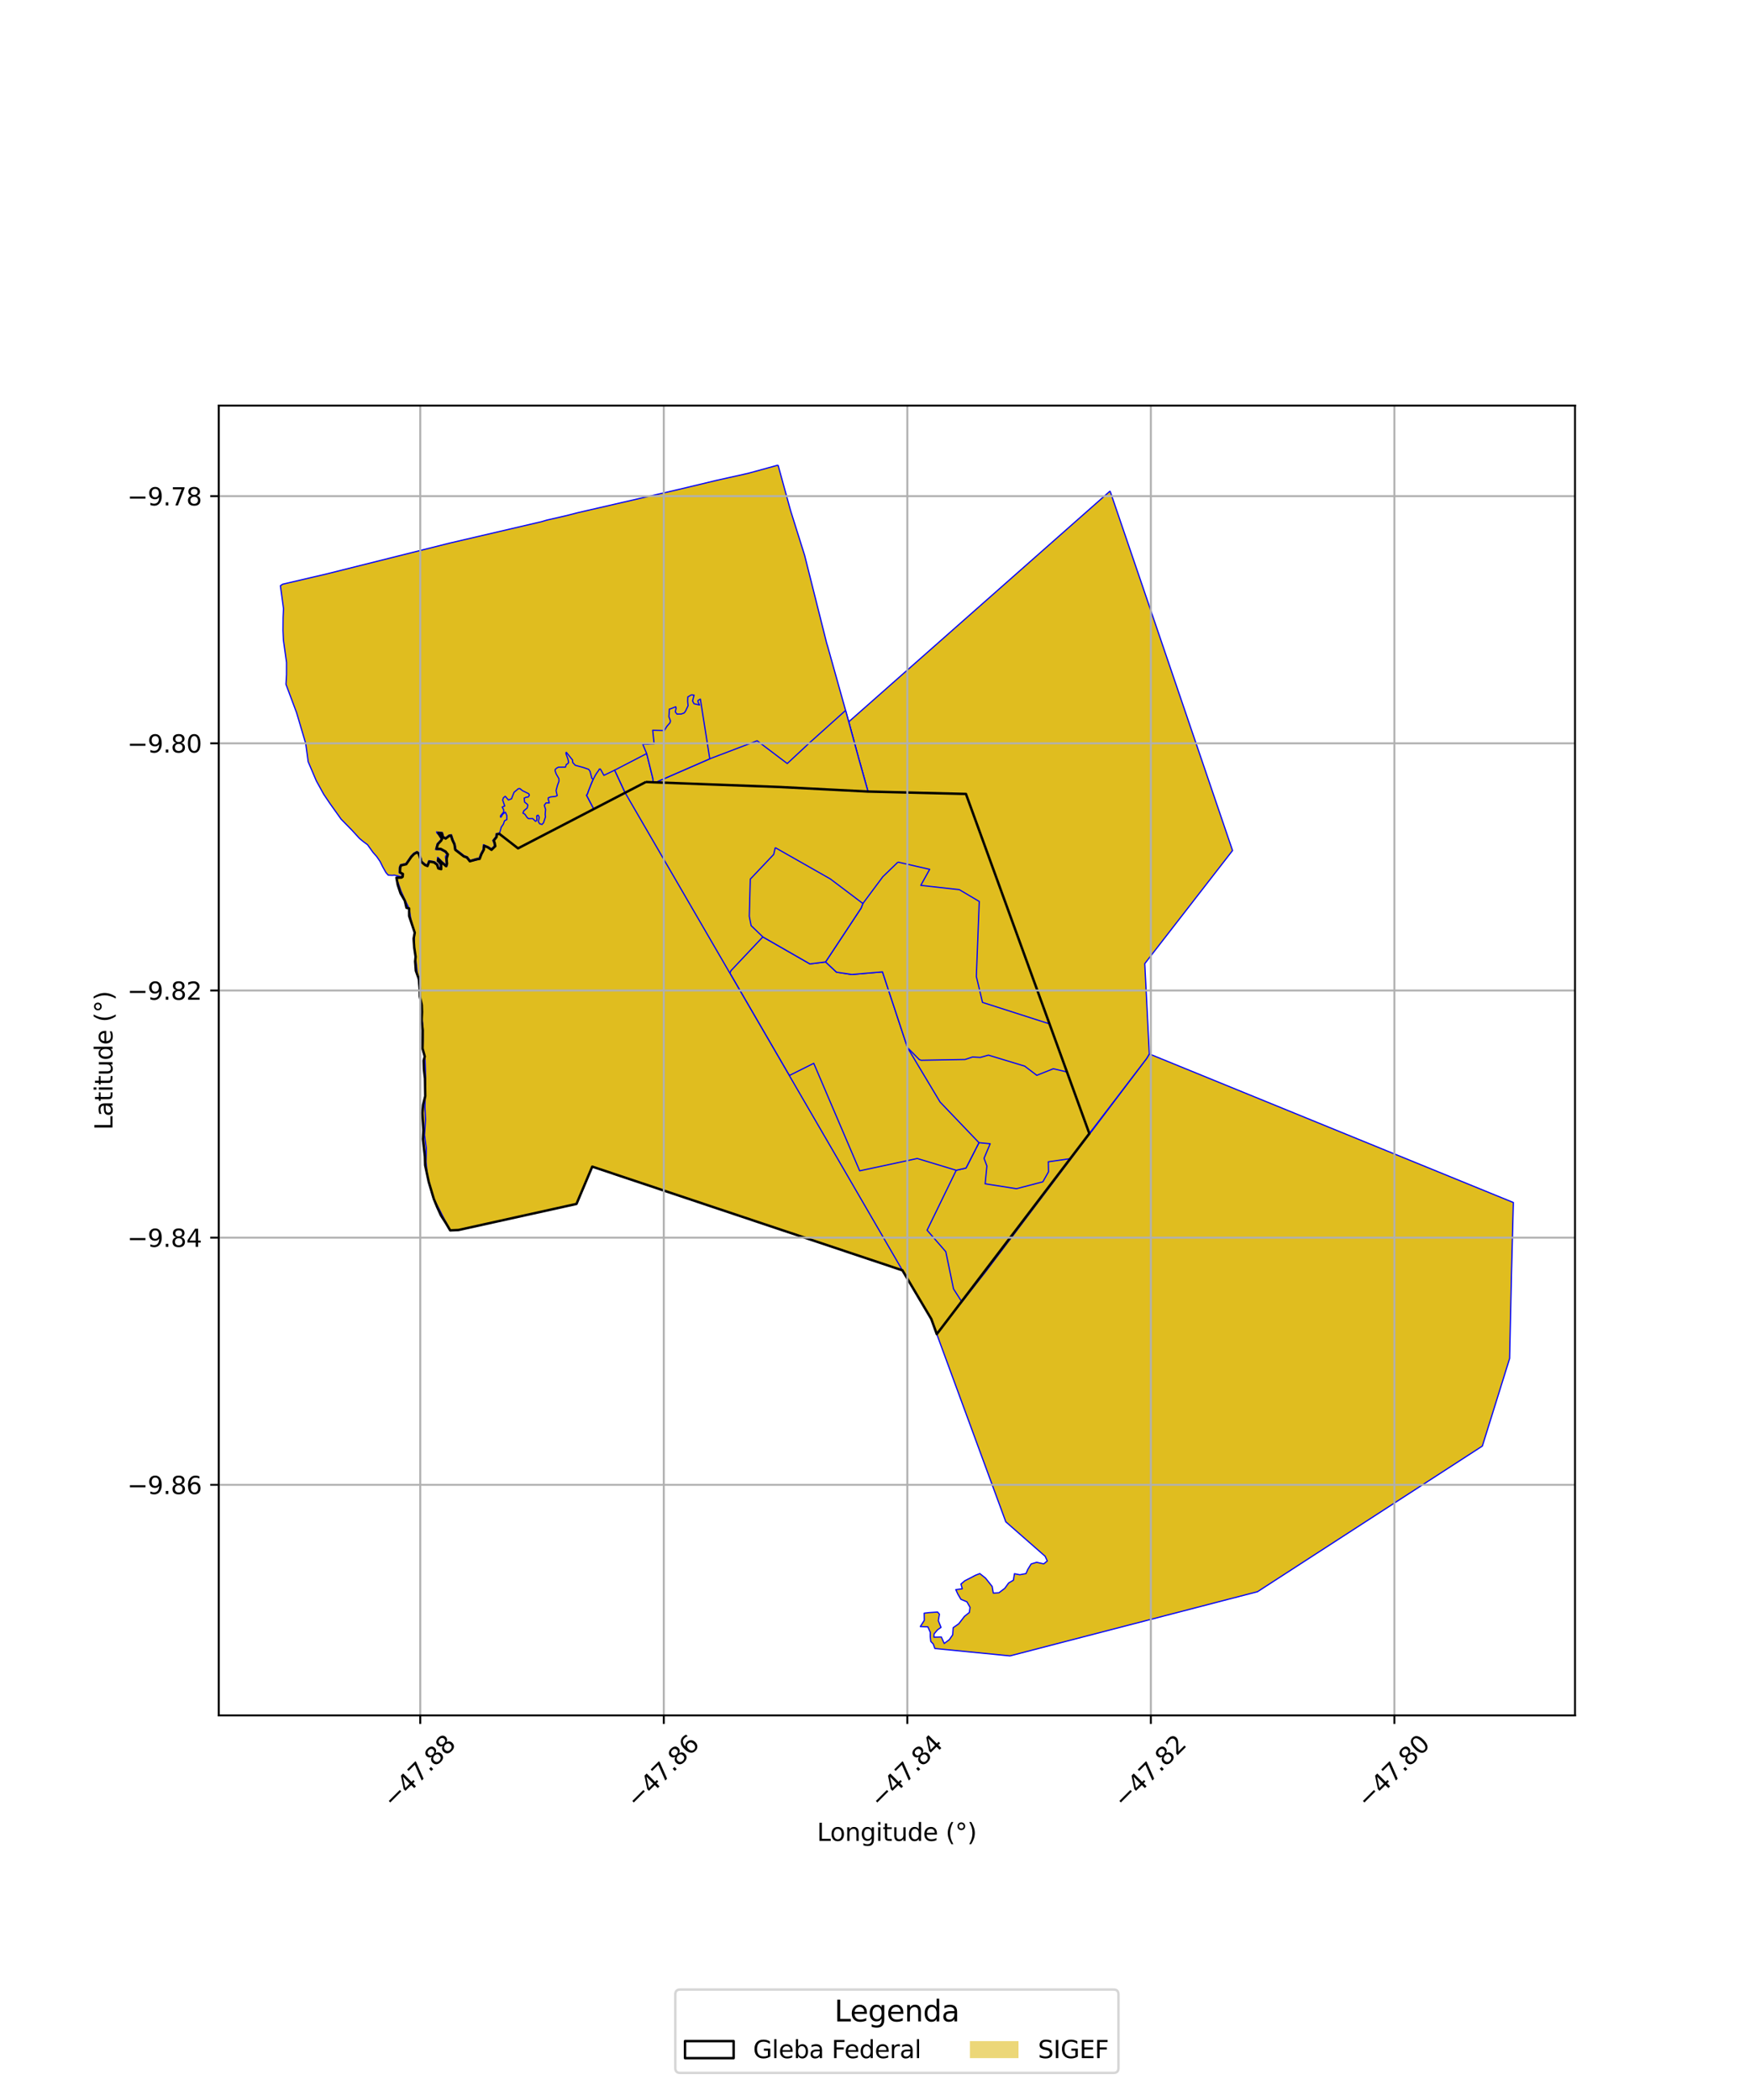 <?xml version="1.0" encoding="utf-8" standalone="no"?>
<!DOCTYPE svg PUBLIC "-//W3C//DTD SVG 1.1//EN"
  "http://www.w3.org/Graphics/SVG/1.1/DTD/svg11.dtd">
<svg xmlns:xlink="http://www.w3.org/1999/xlink" width="720pt" height="864pt" viewBox="0 0 720 864" xmlns="http://www.w3.org/2000/svg" version="1.1">
 <defs>
  <style type="text/css">*{stroke-linejoin: round; stroke-linecap: butt}</style>
 </defs>
 <g id="figure_1">
  <g id="patch_1">
   <path d="M 0 864 
L 720 864 
L 720 0 
L 0 0 
z
" style="fill: #ffffff"/>
  </g>
  <g id="axes_1">
   <g id="patch_2">
    <path d="M 90 705.776 
L 648 705.776 
L 648 166.864 
L 90 166.864 
z
" style="fill: #ffffff"/>
   </g>
   <g id="PatchCollection_1">
    <path d="M 472.87 433.622 
L 622.636 494.742 
L 621.873 523.872 
L 621.107 558.909 
L 609.879 594.957 
L 517.373 654.881 
L 415.534 681.28 
L 384.628 678.242 
L 383.957 676.37 
L 382.945 675.327 
L 382.74 673.408 
L 382.735 671.575 
L 381.757 669.338 
L 378.64 669.219 
L 380.284 666.655 
L 380.234 663.708 
L 382.251 663.472 
L 385.759 663.235 
L 386.511 664.116 
L 386.065 666.792 
L 387.161 669.545 
L 385.703 670.583 
L 384.335 672.198 
L 384.249 673.591 
L 387.276 673.499 
L 388.479 676.175 
L 390.59 674.601 
L 391.959 672.603 
L 392.161 669.683 
L 394.471 668.049 
L 396.803 665.021 
L 398.83 663.405 
L 399.09 661.307 
L 397.817 659.026 
L 395.347 658.01 
L 394.099 655.898 
L 393.239 654.013 
L 395.905 653.677 
L 395.366 651.733 
L 396.931 650.384 
L 399.269 649.193 
L 401.297 648.123 
L 403.133 647.418 
L 405.468 649.269 
L 408.206 652.714 
L 408.67 655.434 
L 410.999 655.299 
L 413.409 653.472 
L 414.966 651.297 
L 416.94 650.139 
L 417.374 647.475 
L 419.573 647.896 
L 422.114 647.424 
L 422.908 645.615 
L 424.242 643.454 
L 426.501 642.767 
L 429.425 643.41 
L 430.877 642.229 
L 429.985 640.262 
L 429.318 639.7 
L 413.811 626.118 
L 385.418 548.901 
L 405.863 522.775 
L 471.757 435.491 
L 472.87 433.622 
" clip-path="url(#pecf44bd4d3)" style="fill: #e0bd1f; stroke: #0000ff; stroke-width: 0.5"/>
    <path d="M 381.43 506.145 
L 389.132 514.988 
L 392.299 530.271 
L 395.623 535.482 
L 385.418 548.901 
L 383.163 542.683 
L 372.97 525.5 
L 381.43 506.145 
" clip-path="url(#pecf44bd4d3)" style="fill: #e0bd1f; stroke: #0000ff; stroke-width: 0.5"/>
    <path d="M 265.718 321.731 
L 268.685 321.806 
L 269.743 321.893 
L 321.21 323.813 
L 357.043 325.663 
L 397.421 326.653 
L 431.791 421.253 
L 438.988 441.041 
L 448.184 466.367 
L 440.315 476.713 
L 395.623 535.482 
L 385.418 548.901 
L 383.163 542.683 
L 372.97 525.5 
L 371.283 522.656 
L 314.512 503.677 
L 260.219 485.524 
L 258.279 484.875 
L 243.668 479.989 
L 237.186 495.328 
L 188.615 506.066 
L 185.219 506.214 
L 183.407 503.155 
L 181.432 500.077 
L 179.9 496.719 
L 178.496 493.314 
L 177.425 489.803 
L 176.398 486.291 
L 175.642 482.816 
L 174.912 479.364 
L 174.802 475.796 
L 174.353 472.224 
L 174.01 468.637 
L 174.219 465.016 
L 173.966 461.535 
L 173.771 457.965 
L 174.074 454.52 
L 174.953 450.963 
L 174.876 447.232 
L 174.836 443.698 
L 174.403 440.007 
L 174.293 436.336 
L 174.76 434.686 
L 173.839 431.366 
L 173.905 427.474 
L 173.912 423.829 
L 173.464 420.085 
L 173.639 416.416 
L 173.536 413.455 
L 172.725 409.934 
L 172.655 406.539 
L 172.315 402.77 
L 171.097 399.403 
L 170.807 395.579 
L 170.993 393.628 
L 170.419 389.815 
L 170.177 386.181 
L 170.637 383.738 
L 169.4 380.207 
L 168.327 376.853 
L 168.325 373.768 
L 167.241 373.486 
L 166.559 370.594 
L 164.793 367.539 
L 163.667 364.144 
L 163.098 361.133 
L 165.221 361.043 
L 165.676 360.691 
L 165.765 359.581 
L 164.58 358.928 
L 164.627 356.924 
L 164.992 356.05 
L 167.142 355.559 
L 168.231 354.021 
L 169.222 352.534 
L 170.397 351.318 
L 171.566 350.691 
L 172.245 351.22 
L 173 353.252 
L 173.261 354.52 
L 174.849 355.874 
L 175.881 356.304 
L 176.604 354.47 
L 178.561 354.806 
L 179.798 355.738 
L 180.335 357.288 
L 181.515 357.593 
L 181.485 355.608 
L 180.811 354.687 
L 180.203 354.14 
L 180.311 353.379 
L 181.899 354.963 
L 183.543 356.365 
L 183.918 355.355 
L 183.712 353.391 
L 184.251 351.513 
L 183.304 350.332 
L 181.319 349.262 
L 179.609 349.219 
L 180.133 347.303 
L 181.514 345.837 
L 181.88 345.107 
L 180.724 343.266 
L 180.286 342.676 
L 181.786 342.833 
L 182.229 344.431 
L 183.347 345.02 
L 184.897 343.853 
L 185.539 343.772 
L 186.118 345.576 
L 186.943 347.352 
L 187.329 349.65 
L 188.968 350.885 
L 190.847 352.367 
L 192.125 352.797 
L 193.313 354.355 
L 194.82 353.937 
L 196.109 353.541 
L 197.349 353.353 
L 198.038 351.458 
L 199.067 349.563 
L 199.179 347.978 
L 200.828 348.684 
L 202.224 349.639 
L 203.779 348.125 
L 203.479 346.673 
L 203.125 345.827 
L 204.312 344.362 
L 204.396 343.259 
L 205.457 343.065 
L 212.711 348.701 
L 213.141 349.038 
L 244.316 332.872 
L 250.286 329.765 
L 257.228 326.217 
L 265.718 321.731 
" clip-path="url(#pecf44bd4d3)" style="fill: #e0bd1f; stroke: #0000ff; stroke-width: 0.5"/>
    <path d="M 402.768 470.131 
L 407.383 470.574 
L 404.862 476.562 
L 406.044 479.728 
L 405.313 487.051 
L 418.19 489.068 
L 429.063 486.234 
L 431.386 482.109 
L 431.295 477.993 
L 440.315 476.713 
L 395.623 535.482 
L 392.299 530.271 
L 389.132 514.988 
L 381.43 506.145 
L 393.418 481.488 
L 397.443 480.566 
L 402.768 470.131 
" clip-path="url(#pecf44bd4d3)" style="fill: #e0bd1f; stroke: #0000ff; stroke-width: 0.5"/>
    <path d="M 313.855 385.472 
L 333.21 396.571 
L 339.667 395.762 
L 344.158 399.969 
L 350.478 400.936 
L 363.076 399.844 
L 373.367 431.023 
L 386.777 453.414 
L 402.768 470.131 
L 397.443 480.566 
L 393.418 481.488 
L 377.37 476.64 
L 353.698 481.717 
L 334.802 437.477 
L 324.745 442.502 
L 300.312 400.39 
L 300.728 399.374 
L 313.546 385.793 
L 313.855 385.472 
" clip-path="url(#pecf44bd4d3)" style="fill: #e0bd1f; stroke: #0000ff; stroke-width: 0.5"/>
    <path d="M 456.717 202.025 
L 467.71 234.251 
L 507.106 349.933 
L 470.994 396.463 
L 472.87 433.622 
L 471.757 435.491 
L 448.184 466.367 
L 438.988 441.041 
L 431.791 421.253 
L 397.421 326.653 
L 357.043 325.663 
L 356.964 325.14 
L 354.01 314.541 
L 353.151 311.579 
L 352.93 310.751 
L 349.193 296.972 
L 456.717 202.025 
" clip-path="url(#pecf44bd4d3)" style="fill: #e0bd1f; stroke: #0000ff; stroke-width: 0.5"/>
    <path d="M 369.45 354.695 
L 382.496 357.674 
L 378.835 364.269 
L 394.699 366.033 
L 402.887 370.881 
L 401.699 401.772 
L 404.235 412.421 
L 431.791 421.253 
L 438.988 441.041 
L 433.362 439.716 
L 426.572 442.423 
L 421.597 438.641 
L 406.675 434.114 
L 403.324 435.06 
L 400.141 434.881 
L 397.067 435.904 
L 379 436.227 
L 378.243 435.954 
L 373.367 431.023 
L 363.076 399.844 
L 350.478 400.936 
L 344.158 399.969 
L 339.667 395.762 
L 354.291 373.604 
L 355.015 371.734 
L 363.226 360.705 
L 369.45 354.695 
" clip-path="url(#pecf44bd4d3)" style="fill: #e0bd1f; stroke: #0000ff; stroke-width: 0.5"/>
    <path d="M 318.951 348.735 
L 341.62 361.618 
L 355.015 371.734 
L 354.291 373.604 
L 339.667 395.762 
L 333.21 396.571 
L 313.855 385.472 
L 309.04 380.83 
L 308.283 376.995 
L 308.693 361.687 
L 318.321 351.538 
L 318.951 348.735 
" clip-path="url(#pecf44bd4d3)" style="fill: #e0bd1f; stroke: #0000ff; stroke-width: 0.5"/>
    <path d="M 320.119 191.36 
L 325.215 209.91 
L 331.052 228.5 
L 340.134 264.683 
L 340.507 265.881 
L 347.904 292.283 
L 349.193 296.972 
L 352.93 310.751 
L 353.151 311.579 
L 354.01 314.541 
L 356.964 325.14 
L 357.043 325.663 
L 321.21 323.813 
L 269.743 321.893 
L 268.685 321.806 
L 265.718 321.731 
L 257.228 326.217 
L 250.286 329.765 
L 244.316 332.872 
L 213.141 349.038 
L 212.711 348.701 
L 205.457 343.065 
L 205.204 342.785 
L 204.096 342.987 
L 204.002 344.237 
L 202.756 345.774 
L 203.174 346.769 
L 203.431 348.018 
L 202.188 349.227 
L 200.982 348.401 
L 198.891 347.507 
L 198.754 349.471 
L 197.746 351.324 
L 197.114 353.064 
L 196.644 353.135 
L 196.039 353.227 
L 193.436 353.988 
L 192.319 352.523 
L 191.001 352.08 
L 189.163 350.631 
L 187.622 349.47 
L 187.25 347.255 
L 186.415 345.459 
L 185.763 343.421 
L 184.773 343.545 
L 183.316 344.641 
L 182.499 344.21 
L 182.036 342.536 
L 179.594 342.279 
L 179.77 342.73 
L 180.462 343.449 
L 181.513 345.125 
L 181.25 345.651 
L 179.847 347.141 
L 179.193 349.53 
L 181.236 349.581 
L 183.096 350.586 
L 183.898 351.584 
L 183.341 352.262 
L 183.272 352.732 
L 183.387 353.362 
L 183.592 355.313 
L 183.403 355.824 
L 182.115 354.727 
L 180.085 352.701 
L 179.862 354.266 
L 180.573 354.905 
L 181.168 355.715 
L 181.19 357.177 
L 180.58 357.019 
L 180.068 355.54 
L 178.69 354.502 
L 176.403 354.109 
L 175.704 355.882 
L 175.018 355.597 
L 173.551 354.347 
L 173.309 353.163 
L 172.512 351.022 
L 171.599 350.309 
L 170.203 351.057 
L 168.973 352.331 
L 167.969 353.838 
L 166.953 355.273 
L 164.761 355.773 
L 164.309 356.856 
L 164.256 359.116 
L 165.431 359.763 
L 165.368 360.523 
L 165.107 360.726 
L 162.314 360.072 
L 161.346 360.15 
L 159.738 360.068 
L 158.811 359.029 
L 157.446 356.611 
L 156.364 354.413 
L 154.996 352.427 
L 153.461 350.686 
L 153.421 350.628 
L 151.328 347.706 
L 151.192 347.516 
L 149.517 346.299 
L 147.881 344.942 
L 144.892 341.668 
L 140.333 337.018 
L 139.93 336.453 
L 135.867 330.763 
L 133.216 326.838 
L 131.614 323.937 
L 130.137 321.262 
L 126.778 313.373 
L 125.775 305.913 
L 122.028 293.238 
L 118.173 282.948 
L 117.645 281.535 
L 117.878 277.598 
L 117.881 272.547 
L 116.595 263.31 
L 116.424 259.365 
L 116.469 254.025 
L 116.638 250.415 
L 115.364 240.986 
L 116.26 240.364 
L 129.56 237.255 
L 129.863 237.189 
L 133.558 236.334 
L 185.184 223.403 
L 222.721 214.647 
L 225.02 213.975 
L 233.227 212.095 
L 237.581 210.965 
L 279.455 201.315 
L 294.993 197.589 
L 307.779 194.74 
L 320.119 191.36 
" clip-path="url(#pecf44bd4d3)" style="fill: #e0bd1f; stroke: #0000ff; stroke-width: 0.5"/>
    <path d="M 232.906 309.4 
L 235.54 312.664 
L 235.646 313.722 
L 236.675 314.856 
L 239.913 315.738 
L 242.174 316.515 
L 242.746 317.327 
L 243.517 320.273 
L 244.073 320.526 
L 244.139 320.557 
L 243.8 321.285 
L 243.186 322.732 
L 242.186 325.3 
L 241.813 326.376 
L 241.661 326.745 
L 241.309 327.207 
L 241.492 327.496 
L 244.316 332.872 
L 213.141 349.038 
L 212.711 348.701 
L 205.457 343.065 
L 206.221 340.347 
L 207.101 339.08 
L 207.582 337.693 
L 208.53 337.184 
L 208.534 335.566 
L 207.925 334.168 
L 206.828 334.98 
L 206.141 336.199 
L 205.968 336.216 
L 205.894 335.699 
L 207.239 334.03 
L 207.23 333.153 
L 206.615 332.045 
L 207.659 331.603 
L 206.814 329.159 
L 207.127 328.221 
L 207.87 327.618 
L 209.174 329.139 
L 210.448 328.646 
L 210.758 327.834 
L 211.498 325.968 
L 213.285 324.478 
L 213.873 324.433 
L 214.986 325.314 
L 217.556 326.57 
L 217.794 327.195 
L 217.315 327.923 
L 216.515 327.982 
L 215.666 328.378 
L 215.84 330.006 
L 216.934 330.876 
L 217.158 331.209 
L 216.929 332.417 
L 215.524 333.569 
L 215.158 334.535 
L 215.954 334.997 
L 216.877 336.349 
L 217.437 336.815 
L 219.176 336.79 
L 220.362 337.936 
L 220.878 337.475 
L 220.824 335.65 
L 221.408 335.381 
L 221.869 336.23 
L 221.478 338.007 
L 222.018 338.901 
L 222.979 339.212 
L 223.622 338.511 
L 224.434 336.058 
L 224.299 335.115 
L 224.484 333.017 
L 223.931 331.3 
L 224.674 330.335 
L 225.988 330.327 
L 225.557 328.868 
L 225.596 328.242 
L 226.472 327.899 
L 228.62 327.65 
L 229.256 327.327 
L 228.777 325.283 
L 229.353 323.138 
L 229.967 321.449 
L 229.945 320.353 
L 228.837 318.432 
L 228.399 317.196 
L 228.437 316.552 
L 229.058 316.014 
L 229.747 315.639 
L 232.661 315.599 
L 233.019 314.505 
L 233.518 314.267 
L 233.953 313.707 
L 233.664 312.304 
L 232.85 310.073 
L 232.906 309.4 
" clip-path="url(#pecf44bd4d3)" style="fill: #e0bd1f; stroke: #0000ff; stroke-width: 0.5"/>
    <path d="M 246.69 316.248 
L 247.106 316.56 
L 248.465 319.008 
L 252.896 316.861 
L 257.228 326.217 
L 250.286 329.765 
L 244.316 332.872 
L 241.492 327.496 
L 241.309 327.207 
L 241.661 326.745 
L 241.813 326.376 
L 242.186 325.3 
L 243.186 322.732 
L 243.8 321.285 
L 244.139 320.557 
L 244.308 320.199 
L 244.862 319.127 
L 245.42 318.202 
L 246.348 316.898 
L 246.69 316.248 
" clip-path="url(#pecf44bd4d3)" style="fill: #e0bd1f; stroke: #0000ff; stroke-width: 0.5"/>
    <path d="M 266.066 310.039 
L 268.623 320.361 
L 268.685 321.806 
L 265.718 321.731 
L 257.228 326.217 
L 252.896 316.861 
L 266.066 310.039 
" clip-path="url(#pecf44bd4d3)" style="fill: #e0bd1f; stroke: #0000ff; stroke-width: 0.5"/>
    <path d="M 347.904 292.283 
L 352.93 310.751 
L 353.151 311.579 
L 356.964 325.14 
L 357.043 325.663 
L 321.21 323.813 
L 269.743 321.893 
L 292.02 312.193 
L 311.505 304.774 
L 323.904 314.142 
L 333.207 305.479 
L 347.904 292.283 
" clip-path="url(#pecf44bd4d3)" style="fill: #e0bd1f; stroke: #0000ff; stroke-width: 0.5"/>
    <path d="M 284.521 285.846 
L 285.564 286.01 
L 284.937 288.392 
L 285.534 289.538 
L 287.795 290.063 
L 287.22 288.895 
L 287.147 288.235 
L 288.147 287.621 
L 292.02 312.193 
L 269.743 321.893 
L 268.685 321.806 
L 268.623 320.361 
L 266.066 310.039 
L 264.725 306.866 
L 264.464 306.199 
L 265.084 306.143 
L 266.516 306.157 
L 267.662 306.044 
L 268.655 306.006 
L 269.126 306.003 
L 268.536 300.451 
L 273.322 300.56 
L 274.394 298.828 
L 275.67 297.347 
L 275.84 296.575 
L 275.194 294.857 
L 275.405 291.723 
L 275.652 291.713 
L 278.027 290.786 
L 278.168 291.394 
L 277.83 292.893 
L 278.534 293.792 
L 280.304 293.776 
L 281.484 293.319 
L 281.999 292.66 
L 283.09 290.385 
L 282.931 288.563 
L 282.98 286.757 
L 284.521 285.846 
" clip-path="url(#pecf44bd4d3)" style="fill: #e0bd1f; stroke: #0000ff; stroke-width: 0.5"/>
    <path d="M 257.228 326.217 
L 371.283 522.656 
L 314.512 503.677 
L 260.219 485.524 
L 258.279 484.875 
L 243.668 479.989 
L 237.186 495.328 
L 188.615 506.066 
L 185.262 506.236 
L 184.812 505.262 
L 182.842 501.685 
L 180.618 497.334 
L 178.086 492.509 
L 176.551 487.083 
L 175.787 483.23 
L 175.293 478.051 
L 175.389 472.365 
L 174.663 466.996 
L 175.087 460.621 
L 174.838 455.546 
L 174.965 450.507 
L 175.153 446.064 
L 175.022 439.862 
L 174.837 434.653 
L 173.949 432.581 
L 174.07 428.14 
L 174.012 422.922 
L 173.641 418.317 
L 173.532 413.458 
L 172.843 410.1 
L 172.388 404.269 
L 171.597 399.648 
L 170.957 393.598 
L 170.309 389.07 
L 170.634 383.741 
L 169.006 377.927 
L 168.318 373.765 
L 166.735 370.483 
L 164.96 366.558 
L 163.098 361.133 
L 165.442 360.961 
L 165.901 359.661 
L 164.579 359.002 
L 165.015 356.094 
L 166.927 355.573 
L 169.092 352.803 
L 170.354 351.392 
L 171.519 350.694 
L 172.088 351.186 
L 172.833 353.587 
L 172.904 353.964 
L 173.289 354.47 
L 174.859 355.977 
L 176.011 356.236 
L 176.653 354.244 
L 178.626 354.824 
L 179.812 355.728 
L 180.295 357.318 
L 181.521 357.714 
L 181.543 355.66 
L 180.989 354.573 
L 180.239 354.166 
L 180.363 353.362 
L 182.161 355.051 
L 183.867 356.508 
L 184.093 355.489 
L 183.923 353.581 
L 184.289 351.535 
L 184.111 351.465 
L 183.336 350.234 
L 181.518 349.42 
L 179.736 349.132 
L 180.363 347.042 
L 181.95 345.292 
L 181.208 343.409 
L 180.518 342.916 
L 181.781 342.957 
L 182.086 344.37 
L 183.386 345.067 
L 185.267 343.624 
L 185.97 345.594 
L 186.829 347.302 
L 187.074 349.437 
L 188.771 350.708 
L 191.473 352.549 
L 193.177 354.296 
L 194.749 354.129 
L 196.203 353.82 
L 197.355 353.358 
L 197.99 352.016 
L 198.954 349.762 
L 199.135 348.249 
L 200.869 348.636 
L 201.953 349.643 
L 203.364 348.656 
L 203.629 347.747 
L 202.962 345.87 
L 204.305 344.535 
L 204.32 343.284 
L 205.457 343.065 
L 212.711 348.701 
L 213.141 349.038 
L 244.316 332.872 
L 250.286 329.765 
L 257.228 326.217 
" clip-path="url(#pecf44bd4d3)" style="fill: #e0bd1f; stroke: #0000ff; stroke-width: 0.5"/>
   </g>
   <g id="PatchCollection_2">
    <path d="M 265.718 321.731 
L 269.743 321.893 
L 321.21 323.813 
L 357.043 325.663 
L 397.421 326.653 
L 448.184 466.367 
L 385.418 548.901 
L 383.163 542.683 
L 371.283 522.656 
L 243.668 479.989 
L 237.186 495.328 
L 188.615 506.066 
L 185.219 506.214 
L 183.407 503.155 
L 181.432 500.077 
L 179.9 496.719 
L 178.496 493.314 
L 176.398 486.291 
L 174.912 479.364 
L 174.802 475.796 
L 174.01 468.637 
L 174.219 465.016 
L 173.771 457.965 
L 174.074 454.52 
L 174.953 450.963 
L 174.836 443.698 
L 174.403 440.007 
L 174.293 436.336 
L 174.76 434.686 
L 173.839 431.366 
L 173.912 423.829 
L 173.464 420.085 
L 173.639 416.416 
L 173.536 413.455 
L 172.725 409.934 
L 172.655 406.539 
L 172.315 402.77 
L 171.097 399.403 
L 170.807 395.579 
L 170.993 393.628 
L 170.419 389.815 
L 170.177 386.181 
L 170.637 383.738 
L 168.327 376.853 
L 168.325 373.768 
L 167.241 373.486 
L 166.559 370.594 
L 164.793 367.539 
L 163.667 364.144 
L 163.098 361.133 
L 165.221 361.043 
L 165.676 360.691 
L 165.765 359.581 
L 164.58 358.928 
L 164.627 356.924 
L 164.992 356.05 
L 167.142 355.559 
L 169.222 352.534 
L 170.397 351.318 
L 171.566 350.691 
L 172.245 351.22 
L 173 353.252 
L 173.261 354.52 
L 174.849 355.874 
L 175.881 356.304 
L 176.604 354.47 
L 178.561 354.806 
L 179.798 355.738 
L 180.335 357.288 
L 181.515 357.593 
L 181.485 355.608 
L 180.811 354.687 
L 180.203 354.14 
L 180.311 353.379 
L 181.899 354.963 
L 183.543 356.365 
L 183.918 355.355 
L 183.712 353.391 
L 184.251 351.513 
L 183.304 350.332 
L 181.319 349.262 
L 179.609 349.219 
L 180.133 347.303 
L 181.514 345.837 
L 181.88 345.107 
L 180.286 342.676 
L 181.786 342.833 
L 182.229 344.431 
L 183.347 345.02 
L 184.897 343.853 
L 185.539 343.772 
L 186.118 345.576 
L 186.943 347.352 
L 187.329 349.65 
L 190.847 352.367 
L 192.125 352.797 
L 193.313 354.355 
L 196.109 353.541 
L 197.349 353.353 
L 198.038 351.458 
L 199.067 349.563 
L 199.179 347.978 
L 200.828 348.684 
L 202.224 349.639 
L 203.779 348.125 
L 203.479 346.673 
L 203.125 345.827 
L 204.312 344.362 
L 204.396 343.259 
L 205.457 343.065 
L 213.141 349.038 
L 265.718 321.731 
L 265.718 321.731 
" clip-path="url(#pecf44bd4d3)" style="fill: none; stroke: #000000"/>
   </g>
   <g id="matplotlib.axis_1">
    <g id="xtick_1">
     <g id="line2d_1">
      <path d="M 172.898 705.776 
L 172.898 166.864 
" clip-path="url(#pecf44bd4d3)" style="fill: none; stroke: #b0b0b0; stroke-width: 0.8; stroke-linecap: square"/>
     </g>
     <g id="line2d_2">
      <defs>
       <path id="m721ddcd66b" d="M 0 0 
L 0 3.5 
" style="stroke: #000000; stroke-width: 0.8"/>
      </defs>
      <g>
       <use xlink:href="#m721ddcd66b" x="172.898" y="705.776" style="stroke: #000000; stroke-width: 0.8"/>
      </g>
     </g>
     <g id="text_1">
      <!-- −47.88 -->
      <g transform="translate(161.765 744.317) rotate(-45) scale(0.1 -0.1)">
       <defs>
        <path id="DejaVuSans-2212" d="M 678 2272 
L 4684 2272 
L 4684 1741 
L 678 1741 
L 678 2272 
z
" transform="scale(0.016)"/>
        <path id="DejaVuSans-34" d="M 2419 4116 
L 825 1625 
L 2419 1625 
L 2419 4116 
z
M 2253 4666 
L 3047 4666 
L 3047 1625 
L 3713 1625 
L 3713 1100 
L 3047 1100 
L 3047 0 
L 2419 0 
L 2419 1100 
L 313 1100 
L 313 1709 
L 2253 4666 
z
" transform="scale(0.016)"/>
        <path id="DejaVuSans-37" d="M 525 4666 
L 3525 4666 
L 3525 4397 
L 1831 0 
L 1172 0 
L 2766 4134 
L 525 4134 
L 525 4666 
z
" transform="scale(0.016)"/>
        <path id="DejaVuSans-2e" d="M 684 794 
L 1344 794 
L 1344 0 
L 684 0 
L 684 794 
z
" transform="scale(0.016)"/>
        <path id="DejaVuSans-38" d="M 2034 2216 
Q 1584 2216 1326 1975 
Q 1069 1734 1069 1313 
Q 1069 891 1326 650 
Q 1584 409 2034 409 
Q 2484 409 2743 651 
Q 3003 894 3003 1313 
Q 3003 1734 2745 1975 
Q 2488 2216 2034 2216 
z
M 1403 2484 
Q 997 2584 770 2862 
Q 544 3141 544 3541 
Q 544 4100 942 4425 
Q 1341 4750 2034 4750 
Q 2731 4750 3128 4425 
Q 3525 4100 3525 3541 
Q 3525 3141 3298 2862 
Q 3072 2584 2669 2484 
Q 3125 2378 3379 2068 
Q 3634 1759 3634 1313 
Q 3634 634 3220 271 
Q 2806 -91 2034 -91 
Q 1263 -91 848 271 
Q 434 634 434 1313 
Q 434 1759 690 2068 
Q 947 2378 1403 2484 
z
M 1172 3481 
Q 1172 3119 1398 2916 
Q 1625 2713 2034 2713 
Q 2441 2713 2670 2916 
Q 2900 3119 2900 3481 
Q 2900 3844 2670 4047 
Q 2441 4250 2034 4250 
Q 1625 4250 1398 4047 
Q 1172 3844 1172 3481 
z
" transform="scale(0.016)"/>
       </defs>
       <use xlink:href="#DejaVuSans-2212"/>
       <use xlink:href="#DejaVuSans-34" transform="translate(83.789 0)"/>
       <use xlink:href="#DejaVuSans-37" transform="translate(147.412 0)"/>
       <use xlink:href="#DejaVuSans-2e" transform="translate(211.035 0)"/>
       <use xlink:href="#DejaVuSans-38" transform="translate(242.822 0)"/>
       <use xlink:href="#DejaVuSans-38" transform="translate(306.445 0)"/>
      </g>
     </g>
    </g>
    <g id="xtick_2">
     <g id="line2d_3">
      <path d="M 273.097 705.776 
L 273.097 166.864 
" clip-path="url(#pecf44bd4d3)" style="fill: none; stroke: #b0b0b0; stroke-width: 0.8; stroke-linecap: square"/>
     </g>
     <g id="line2d_4">
      <g>
       <use xlink:href="#m721ddcd66b" x="273.097" y="705.776" style="stroke: #000000; stroke-width: 0.8"/>
      </g>
     </g>
     <g id="text_2">
      <!-- −47.86 -->
      <g transform="translate(261.964 744.317) rotate(-45) scale(0.1 -0.1)">
       <defs>
        <path id="DejaVuSans-36" d="M 2113 2584 
Q 1688 2584 1439 2293 
Q 1191 2003 1191 1497 
Q 1191 994 1439 701 
Q 1688 409 2113 409 
Q 2538 409 2786 701 
Q 3034 994 3034 1497 
Q 3034 2003 2786 2293 
Q 2538 2584 2113 2584 
z
M 3366 4563 
L 3366 3988 
Q 3128 4100 2886 4159 
Q 2644 4219 2406 4219 
Q 1781 4219 1451 3797 
Q 1122 3375 1075 2522 
Q 1259 2794 1537 2939 
Q 1816 3084 2150 3084 
Q 2853 3084 3261 2657 
Q 3669 2231 3669 1497 
Q 3669 778 3244 343 
Q 2819 -91 2113 -91 
Q 1303 -91 875 529 
Q 447 1150 447 2328 
Q 447 3434 972 4092 
Q 1497 4750 2381 4750 
Q 2619 4750 2861 4703 
Q 3103 4656 3366 4563 
z
" transform="scale(0.016)"/>
       </defs>
       <use xlink:href="#DejaVuSans-2212"/>
       <use xlink:href="#DejaVuSans-34" transform="translate(83.789 0)"/>
       <use xlink:href="#DejaVuSans-37" transform="translate(147.412 0)"/>
       <use xlink:href="#DejaVuSans-2e" transform="translate(211.035 0)"/>
       <use xlink:href="#DejaVuSans-38" transform="translate(242.822 0)"/>
       <use xlink:href="#DejaVuSans-36" transform="translate(306.445 0)"/>
      </g>
     </g>
    </g>
    <g id="xtick_3">
     <g id="line2d_5">
      <path d="M 373.295 705.776 
L 373.295 166.864 
" clip-path="url(#pecf44bd4d3)" style="fill: none; stroke: #b0b0b0; stroke-width: 0.8; stroke-linecap: square"/>
     </g>
     <g id="line2d_6">
      <g>
       <use xlink:href="#m721ddcd66b" x="373.295" y="705.776" style="stroke: #000000; stroke-width: 0.8"/>
      </g>
     </g>
     <g id="text_3">
      <!-- −47.84 -->
      <g transform="translate(362.162 744.317) rotate(-45) scale(0.1 -0.1)">
       <use xlink:href="#DejaVuSans-2212"/>
       <use xlink:href="#DejaVuSans-34" transform="translate(83.789 0)"/>
       <use xlink:href="#DejaVuSans-37" transform="translate(147.412 0)"/>
       <use xlink:href="#DejaVuSans-2e" transform="translate(211.035 0)"/>
       <use xlink:href="#DejaVuSans-38" transform="translate(242.822 0)"/>
       <use xlink:href="#DejaVuSans-34" transform="translate(306.445 0)"/>
      </g>
     </g>
    </g>
    <g id="xtick_4">
     <g id="line2d_7">
      <path d="M 473.493 705.776 
L 473.493 166.864 
" clip-path="url(#pecf44bd4d3)" style="fill: none; stroke: #b0b0b0; stroke-width: 0.8; stroke-linecap: square"/>
     </g>
     <g id="line2d_8">
      <g>
       <use xlink:href="#m721ddcd66b" x="473.493" y="705.776" style="stroke: #000000; stroke-width: 0.8"/>
      </g>
     </g>
     <g id="text_4">
      <!-- −47.82 -->
      <g transform="translate(462.36 744.317) rotate(-45) scale(0.1 -0.1)">
       <defs>
        <path id="DejaVuSans-32" d="M 1228 531 
L 3431 531 
L 3431 0 
L 469 0 
L 469 531 
Q 828 903 1448 1529 
Q 2069 2156 2228 2338 
Q 2531 2678 2651 2914 
Q 2772 3150 2772 3378 
Q 2772 3750 2511 3984 
Q 2250 4219 1831 4219 
Q 1534 4219 1204 4116 
Q 875 4013 500 3803 
L 500 4441 
Q 881 4594 1212 4672 
Q 1544 4750 1819 4750 
Q 2544 4750 2975 4387 
Q 3406 4025 3406 3419 
Q 3406 3131 3298 2873 
Q 3191 2616 2906 2266 
Q 2828 2175 2409 1742 
Q 1991 1309 1228 531 
z
" transform="scale(0.016)"/>
       </defs>
       <use xlink:href="#DejaVuSans-2212"/>
       <use xlink:href="#DejaVuSans-34" transform="translate(83.789 0)"/>
       <use xlink:href="#DejaVuSans-37" transform="translate(147.412 0)"/>
       <use xlink:href="#DejaVuSans-2e" transform="translate(211.035 0)"/>
       <use xlink:href="#DejaVuSans-38" transform="translate(242.822 0)"/>
       <use xlink:href="#DejaVuSans-32" transform="translate(306.445 0)"/>
      </g>
     </g>
    </g>
    <g id="xtick_5">
     <g id="line2d_9">
      <path d="M 573.692 705.776 
L 573.692 166.864 
" clip-path="url(#pecf44bd4d3)" style="fill: none; stroke: #b0b0b0; stroke-width: 0.8; stroke-linecap: square"/>
     </g>
     <g id="line2d_10">
      <g>
       <use xlink:href="#m721ddcd66b" x="573.692" y="705.776" style="stroke: #000000; stroke-width: 0.8"/>
      </g>
     </g>
     <g id="text_5">
      <!-- −47.80 -->
      <g transform="translate(562.559 744.317) rotate(-45) scale(0.1 -0.1)">
       <defs>
        <path id="DejaVuSans-30" d="M 2034 4250 
Q 1547 4250 1301 3770 
Q 1056 3291 1056 2328 
Q 1056 1369 1301 889 
Q 1547 409 2034 409 
Q 2525 409 2770 889 
Q 3016 1369 3016 2328 
Q 3016 3291 2770 3770 
Q 2525 4250 2034 4250 
z
M 2034 4750 
Q 2819 4750 3233 4129 
Q 3647 3509 3647 2328 
Q 3647 1150 3233 529 
Q 2819 -91 2034 -91 
Q 1250 -91 836 529 
Q 422 1150 422 2328 
Q 422 3509 836 4129 
Q 1250 4750 2034 4750 
z
" transform="scale(0.016)"/>
       </defs>
       <use xlink:href="#DejaVuSans-2212"/>
       <use xlink:href="#DejaVuSans-34" transform="translate(83.789 0)"/>
       <use xlink:href="#DejaVuSans-37" transform="translate(147.412 0)"/>
       <use xlink:href="#DejaVuSans-2e" transform="translate(211.035 0)"/>
       <use xlink:href="#DejaVuSans-38" transform="translate(242.822 0)"/>
       <use xlink:href="#DejaVuSans-30" transform="translate(306.445 0)"/>
      </g>
     </g>
    </g>
    <g id="text_6">
     <!-- Longitude (°) -->
     <g transform="translate(336.14 757.386) scale(0.1 -0.1)">
      <defs>
       <path id="DejaVuSans-4c" d="M 628 4666 
L 1259 4666 
L 1259 531 
L 3531 531 
L 3531 0 
L 628 0 
L 628 4666 
z
" transform="scale(0.016)"/>
       <path id="DejaVuSans-6f" d="M 1959 3097 
Q 1497 3097 1228 2736 
Q 959 2375 959 1747 
Q 959 1119 1226 758 
Q 1494 397 1959 397 
Q 2419 397 2687 759 
Q 2956 1122 2956 1747 
Q 2956 2369 2687 2733 
Q 2419 3097 1959 3097 
z
M 1959 3584 
Q 2709 3584 3137 3096 
Q 3566 2609 3566 1747 
Q 3566 888 3137 398 
Q 2709 -91 1959 -91 
Q 1206 -91 779 398 
Q 353 888 353 1747 
Q 353 2609 779 3096 
Q 1206 3584 1959 3584 
z
" transform="scale(0.016)"/>
       <path id="DejaVuSans-6e" d="M 3513 2113 
L 3513 0 
L 2938 0 
L 2938 2094 
Q 2938 2591 2744 2837 
Q 2550 3084 2163 3084 
Q 1697 3084 1428 2787 
Q 1159 2491 1159 1978 
L 1159 0 
L 581 0 
L 581 3500 
L 1159 3500 
L 1159 2956 
Q 1366 3272 1645 3428 
Q 1925 3584 2291 3584 
Q 2894 3584 3203 3211 
Q 3513 2838 3513 2113 
z
" transform="scale(0.016)"/>
       <path id="DejaVuSans-67" d="M 2906 1791 
Q 2906 2416 2648 2759 
Q 2391 3103 1925 3103 
Q 1463 3103 1205 2759 
Q 947 2416 947 1791 
Q 947 1169 1205 825 
Q 1463 481 1925 481 
Q 2391 481 2648 825 
Q 2906 1169 2906 1791 
z
M 3481 434 
Q 3481 -459 3084 -895 
Q 2688 -1331 1869 -1331 
Q 1566 -1331 1297 -1286 
Q 1028 -1241 775 -1147 
L 775 -588 
Q 1028 -725 1275 -790 
Q 1522 -856 1778 -856 
Q 2344 -856 2625 -561 
Q 2906 -266 2906 331 
L 2906 616 
Q 2728 306 2450 153 
Q 2172 0 1784 0 
Q 1141 0 747 490 
Q 353 981 353 1791 
Q 353 2603 747 3093 
Q 1141 3584 1784 3584 
Q 2172 3584 2450 3431 
Q 2728 3278 2906 2969 
L 2906 3500 
L 3481 3500 
L 3481 434 
z
" transform="scale(0.016)"/>
       <path id="DejaVuSans-69" d="M 603 3500 
L 1178 3500 
L 1178 0 
L 603 0 
L 603 3500 
z
M 603 4863 
L 1178 4863 
L 1178 4134 
L 603 4134 
L 603 4863 
z
" transform="scale(0.016)"/>
       <path id="DejaVuSans-74" d="M 1172 4494 
L 1172 3500 
L 2356 3500 
L 2356 3053 
L 1172 3053 
L 1172 1153 
Q 1172 725 1289 603 
Q 1406 481 1766 481 
L 2356 481 
L 2356 0 
L 1766 0 
Q 1100 0 847 248 
Q 594 497 594 1153 
L 594 3053 
L 172 3053 
L 172 3500 
L 594 3500 
L 594 4494 
L 1172 4494 
z
" transform="scale(0.016)"/>
       <path id="DejaVuSans-75" d="M 544 1381 
L 544 3500 
L 1119 3500 
L 1119 1403 
Q 1119 906 1312 657 
Q 1506 409 1894 409 
Q 2359 409 2629 706 
Q 2900 1003 2900 1516 
L 2900 3500 
L 3475 3500 
L 3475 0 
L 2900 0 
L 2900 538 
Q 2691 219 2414 64 
Q 2138 -91 1772 -91 
Q 1169 -91 856 284 
Q 544 659 544 1381 
z
M 1991 3584 
L 1991 3584 
z
" transform="scale(0.016)"/>
       <path id="DejaVuSans-64" d="M 2906 2969 
L 2906 4863 
L 3481 4863 
L 3481 0 
L 2906 0 
L 2906 525 
Q 2725 213 2448 61 
Q 2172 -91 1784 -91 
Q 1150 -91 751 415 
Q 353 922 353 1747 
Q 353 2572 751 3078 
Q 1150 3584 1784 3584 
Q 2172 3584 2448 3432 
Q 2725 3281 2906 2969 
z
M 947 1747 
Q 947 1113 1208 752 
Q 1469 391 1925 391 
Q 2381 391 2643 752 
Q 2906 1113 2906 1747 
Q 2906 2381 2643 2742 
Q 2381 3103 1925 3103 
Q 1469 3103 1208 2742 
Q 947 2381 947 1747 
z
" transform="scale(0.016)"/>
       <path id="DejaVuSans-65" d="M 3597 1894 
L 3597 1613 
L 953 1613 
Q 991 1019 1311 708 
Q 1631 397 2203 397 
Q 2534 397 2845 478 
Q 3156 559 3463 722 
L 3463 178 
Q 3153 47 2828 -22 
Q 2503 -91 2169 -91 
Q 1331 -91 842 396 
Q 353 884 353 1716 
Q 353 2575 817 3079 
Q 1281 3584 2069 3584 
Q 2775 3584 3186 3129 
Q 3597 2675 3597 1894 
z
M 3022 2063 
Q 3016 2534 2758 2815 
Q 2500 3097 2075 3097 
Q 1594 3097 1305 2825 
Q 1016 2553 972 2059 
L 3022 2063 
z
" transform="scale(0.016)"/>
       <path id="DejaVuSans-20" transform="scale(0.016)"/>
       <path id="DejaVuSans-28" d="M 1984 4856 
Q 1566 4138 1362 3434 
Q 1159 2731 1159 2009 
Q 1159 1288 1364 580 
Q 1569 -128 1984 -844 
L 1484 -844 
Q 1016 -109 783 600 
Q 550 1309 550 2009 
Q 550 2706 781 3412 
Q 1013 4119 1484 4856 
L 1984 4856 
z
" transform="scale(0.016)"/>
       <path id="DejaVuSans-b0" d="M 1600 4347 
Q 1350 4347 1178 4173 
Q 1006 4000 1006 3750 
Q 1006 3503 1178 3333 
Q 1350 3163 1600 3163 
Q 1850 3163 2022 3333 
Q 2194 3503 2194 3750 
Q 2194 3997 2020 4172 
Q 1847 4347 1600 4347 
z
M 1600 4750 
Q 1800 4750 1984 4673 
Q 2169 4597 2303 4453 
Q 2447 4313 2519 4134 
Q 2591 3956 2591 3750 
Q 2591 3338 2302 3052 
Q 2013 2766 1594 2766 
Q 1172 2766 890 3047 
Q 609 3328 609 3750 
Q 609 4169 896 4459 
Q 1184 4750 1600 4750 
z
" transform="scale(0.016)"/>
       <path id="DejaVuSans-29" d="M 513 4856 
L 1013 4856 
Q 1481 4119 1714 3412 
Q 1947 2706 1947 2009 
Q 1947 1309 1714 600 
Q 1481 -109 1013 -844 
L 513 -844 
Q 928 -128 1133 580 
Q 1338 1288 1338 2009 
Q 1338 2731 1133 3434 
Q 928 4138 513 4856 
z
" transform="scale(0.016)"/>
      </defs>
      <use xlink:href="#DejaVuSans-4c"/>
      <use xlink:href="#DejaVuSans-6f" transform="translate(53.963 0)"/>
      <use xlink:href="#DejaVuSans-6e" transform="translate(115.145 0)"/>
      <use xlink:href="#DejaVuSans-67" transform="translate(178.523 0)"/>
      <use xlink:href="#DejaVuSans-69" transform="translate(242 0)"/>
      <use xlink:href="#DejaVuSans-74" transform="translate(269.783 0)"/>
      <use xlink:href="#DejaVuSans-75" transform="translate(308.992 0)"/>
      <use xlink:href="#DejaVuSans-64" transform="translate(372.371 0)"/>
      <use xlink:href="#DejaVuSans-65" transform="translate(435.848 0)"/>
      <use xlink:href="#DejaVuSans-20" transform="translate(497.371 0)"/>
      <use xlink:href="#DejaVuSans-28" transform="translate(529.158 0)"/>
      <use xlink:href="#DejaVuSans-b0" transform="translate(568.172 0)"/>
      <use xlink:href="#DejaVuSans-29" transform="translate(618.172 0)"/>
     </g>
    </g>
   </g>
   <g id="matplotlib.axis_2">
    <g id="ytick_1">
     <g id="line2d_11">
      <path d="M 90 610.898 
L 648 610.898 
" clip-path="url(#pecf44bd4d3)" style="fill: none; stroke: #b0b0b0; stroke-width: 0.8; stroke-linecap: square"/>
     </g>
     <g id="line2d_12">
      <defs>
       <path id="mfd06a9a6ef" d="M 0 0 
L -3.5 0 
" style="stroke: #000000; stroke-width: 0.8"/>
      </defs>
      <g>
       <use xlink:href="#mfd06a9a6ef" x="90" y="610.898" style="stroke: #000000; stroke-width: 0.8"/>
      </g>
     </g>
     <g id="text_7">
      <!-- −9.86 -->
      <g transform="translate(52.355 614.697) scale(0.1 -0.1)">
       <defs>
        <path id="DejaVuSans-39" d="M 703 97 
L 703 672 
Q 941 559 1184 500 
Q 1428 441 1663 441 
Q 2288 441 2617 861 
Q 2947 1281 2994 2138 
Q 2813 1869 2534 1725 
Q 2256 1581 1919 1581 
Q 1219 1581 811 2004 
Q 403 2428 403 3163 
Q 403 3881 828 4315 
Q 1253 4750 1959 4750 
Q 2769 4750 3195 4129 
Q 3622 3509 3622 2328 
Q 3622 1225 3098 567 
Q 2575 -91 1691 -91 
Q 1453 -91 1209 -44 
Q 966 3 703 97 
z
M 1959 2075 
Q 2384 2075 2632 2365 
Q 2881 2656 2881 3163 
Q 2881 3666 2632 3958 
Q 2384 4250 1959 4250 
Q 1534 4250 1286 3958 
Q 1038 3666 1038 3163 
Q 1038 2656 1286 2365 
Q 1534 2075 1959 2075 
z
" transform="scale(0.016)"/>
       </defs>
       <use xlink:href="#DejaVuSans-2212"/>
       <use xlink:href="#DejaVuSans-39" transform="translate(83.789 0)"/>
       <use xlink:href="#DejaVuSans-2e" transform="translate(147.412 0)"/>
       <use xlink:href="#DejaVuSans-38" transform="translate(179.199 0)"/>
       <use xlink:href="#DejaVuSans-36" transform="translate(242.822 0)"/>
      </g>
     </g>
    </g>
    <g id="ytick_2">
     <g id="line2d_13">
      <path d="M 90 509.208 
L 648 509.208 
" clip-path="url(#pecf44bd4d3)" style="fill: none; stroke: #b0b0b0; stroke-width: 0.8; stroke-linecap: square"/>
     </g>
     <g id="line2d_14">
      <g>
       <use xlink:href="#mfd06a9a6ef" x="90" y="509.208" style="stroke: #000000; stroke-width: 0.8"/>
      </g>
     </g>
     <g id="text_8">
      <!-- −9.84 -->
      <g transform="translate(52.355 513.007) scale(0.1 -0.1)">
       <use xlink:href="#DejaVuSans-2212"/>
       <use xlink:href="#DejaVuSans-39" transform="translate(83.789 0)"/>
       <use xlink:href="#DejaVuSans-2e" transform="translate(147.412 0)"/>
       <use xlink:href="#DejaVuSans-38" transform="translate(179.199 0)"/>
       <use xlink:href="#DejaVuSans-34" transform="translate(242.822 0)"/>
      </g>
     </g>
    </g>
    <g id="ytick_3">
     <g id="line2d_15">
      <path d="M 90 407.518 
L 648 407.518 
" clip-path="url(#pecf44bd4d3)" style="fill: none; stroke: #b0b0b0; stroke-width: 0.8; stroke-linecap: square"/>
     </g>
     <g id="line2d_16">
      <g>
       <use xlink:href="#mfd06a9a6ef" x="90" y="407.518" style="stroke: #000000; stroke-width: 0.8"/>
      </g>
     </g>
     <g id="text_9">
      <!-- −9.82 -->
      <g transform="translate(52.355 411.317) scale(0.1 -0.1)">
       <use xlink:href="#DejaVuSans-2212"/>
       <use xlink:href="#DejaVuSans-39" transform="translate(83.789 0)"/>
       <use xlink:href="#DejaVuSans-2e" transform="translate(147.412 0)"/>
       <use xlink:href="#DejaVuSans-38" transform="translate(179.199 0)"/>
       <use xlink:href="#DejaVuSans-32" transform="translate(242.822 0)"/>
      </g>
     </g>
    </g>
    <g id="ytick_4">
     <g id="line2d_17">
      <path d="M 90 305.828 
L 648 305.828 
" clip-path="url(#pecf44bd4d3)" style="fill: none; stroke: #b0b0b0; stroke-width: 0.8; stroke-linecap: square"/>
     </g>
     <g id="line2d_18">
      <g>
       <use xlink:href="#mfd06a9a6ef" x="90" y="305.828" style="stroke: #000000; stroke-width: 0.8"/>
      </g>
     </g>
     <g id="text_10">
      <!-- −9.80 -->
      <g transform="translate(52.355 309.627) scale(0.1 -0.1)">
       <use xlink:href="#DejaVuSans-2212"/>
       <use xlink:href="#DejaVuSans-39" transform="translate(83.789 0)"/>
       <use xlink:href="#DejaVuSans-2e" transform="translate(147.412 0)"/>
       <use xlink:href="#DejaVuSans-38" transform="translate(179.199 0)"/>
       <use xlink:href="#DejaVuSans-30" transform="translate(242.822 0)"/>
      </g>
     </g>
    </g>
    <g id="ytick_5">
     <g id="line2d_19">
      <path d="M 90 204.138 
L 648 204.138 
" clip-path="url(#pecf44bd4d3)" style="fill: none; stroke: #b0b0b0; stroke-width: 0.8; stroke-linecap: square"/>
     </g>
     <g id="line2d_20">
      <g>
       <use xlink:href="#mfd06a9a6ef" x="90" y="204.138" style="stroke: #000000; stroke-width: 0.8"/>
      </g>
     </g>
     <g id="text_11">
      <!-- −9.78 -->
      <g transform="translate(52.355 207.937) scale(0.1 -0.1)">
       <use xlink:href="#DejaVuSans-2212"/>
       <use xlink:href="#DejaVuSans-39" transform="translate(83.789 0)"/>
       <use xlink:href="#DejaVuSans-2e" transform="translate(147.412 0)"/>
       <use xlink:href="#DejaVuSans-37" transform="translate(179.199 0)"/>
       <use xlink:href="#DejaVuSans-38" transform="translate(242.822 0)"/>
      </g>
     </g>
    </g>
    <g id="text_12">
     <!-- Latitude (°) -->
     <g transform="translate(46.275 464.89) rotate(-90) scale(0.1 -0.1)">
      <defs>
       <path id="DejaVuSans-61" d="M 2194 1759 
Q 1497 1759 1228 1600 
Q 959 1441 959 1056 
Q 959 750 1161 570 
Q 1363 391 1709 391 
Q 2188 391 2477 730 
Q 2766 1069 2766 1631 
L 2766 1759 
L 2194 1759 
z
M 3341 1997 
L 3341 0 
L 2766 0 
L 2766 531 
Q 2569 213 2275 61 
Q 1981 -91 1556 -91 
Q 1019 -91 701 211 
Q 384 513 384 1019 
Q 384 1609 779 1909 
Q 1175 2209 1959 2209 
L 2766 2209 
L 2766 2266 
Q 2766 2663 2505 2880 
Q 2244 3097 1772 3097 
Q 1472 3097 1187 3025 
Q 903 2953 641 2809 
L 641 3341 
Q 956 3463 1253 3523 
Q 1550 3584 1831 3584 
Q 2591 3584 2966 3190 
Q 3341 2797 3341 1997 
z
" transform="scale(0.016)"/>
      </defs>
      <use xlink:href="#DejaVuSans-4c"/>
      <use xlink:href="#DejaVuSans-61" transform="translate(55.713 0)"/>
      <use xlink:href="#DejaVuSans-74" transform="translate(116.992 0)"/>
      <use xlink:href="#DejaVuSans-69" transform="translate(156.201 0)"/>
      <use xlink:href="#DejaVuSans-74" transform="translate(183.984 0)"/>
      <use xlink:href="#DejaVuSans-75" transform="translate(223.193 0)"/>
      <use xlink:href="#DejaVuSans-64" transform="translate(286.572 0)"/>
      <use xlink:href="#DejaVuSans-65" transform="translate(350.049 0)"/>
      <use xlink:href="#DejaVuSans-20" transform="translate(411.572 0)"/>
      <use xlink:href="#DejaVuSans-28" transform="translate(443.359 0)"/>
      <use xlink:href="#DejaVuSans-b0" transform="translate(482.373 0)"/>
      <use xlink:href="#DejaVuSans-29" transform="translate(532.373 0)"/>
     </g>
    </g>
   </g>
   <g id="patch_3">
    <path d="M 90 705.776 
L 90 166.864 
" style="fill: none; stroke: #000000; stroke-width: 0.8; stroke-linejoin: miter; stroke-linecap: square"/>
   </g>
   <g id="patch_4">
    <path d="M 648 705.776 
L 648 166.864 
" style="fill: none; stroke: #000000; stroke-width: 0.8; stroke-linejoin: miter; stroke-linecap: square"/>
   </g>
   <g id="patch_5">
    <path d="M 90 705.776 
L 648 705.776 
" style="fill: none; stroke: #000000; stroke-width: 0.8; stroke-linejoin: miter; stroke-linecap: square"/>
   </g>
   <g id="patch_6">
    <path d="M 90 166.864 
L 648 166.864 
" style="fill: none; stroke: #000000; stroke-width: 0.8; stroke-linejoin: miter; stroke-linecap: square"/>
   </g>
   <g id="legend_1">
    <g id="patch_7">
     <path d="M 279.837 852.85 
L 458.163 852.85 
Q 460.163 852.85 460.163 850.85 
L 460.163 820.558 
Q 460.163 818.558 458.163 818.558 
L 279.837 818.558 
Q 277.837 818.558 277.837 820.558 
L 277.837 850.85 
Q 277.837 852.85 279.837 852.85 
z
" style="fill: #ffffff; opacity: 0.8; stroke: #cccccc; stroke-linejoin: miter"/>
    </g>
    <g id="text_13">
     <!-- Legenda -->
     <g transform="translate(343.281 831.676) scale(0.12 -0.12)">
      <use xlink:href="#DejaVuSans-4c"/>
      <use xlink:href="#DejaVuSans-65" transform="translate(53.963 0)"/>
      <use xlink:href="#DejaVuSans-67" transform="translate(115.486 0)"/>
      <use xlink:href="#DejaVuSans-65" transform="translate(178.963 0)"/>
      <use xlink:href="#DejaVuSans-6e" transform="translate(240.486 0)"/>
      <use xlink:href="#DejaVuSans-64" transform="translate(303.865 0)"/>
      <use xlink:href="#DejaVuSans-61" transform="translate(367.342 0)"/>
     </g>
    </g>
    <g id="patch_8">
     <path d="M 281.837 846.77 
L 301.837 846.77 
L 301.837 839.77 
L 281.837 839.77 
L 281.837 846.77 
z
" style="fill: none; stroke: #000000; stroke-linejoin: miter"/>
    </g>
    <g id="text_14">
     <!-- Gleba Federal -->
     <g transform="translate(309.837 846.77) scale(0.1 -0.1)">
      <defs>
       <path id="DejaVuSans-47" d="M 3809 666 
L 3809 1919 
L 2778 1919 
L 2778 2438 
L 4434 2438 
L 4434 434 
Q 4069 175 3628 42 
Q 3188 -91 2688 -91 
Q 1594 -91 976 548 
Q 359 1188 359 2328 
Q 359 3472 976 4111 
Q 1594 4750 2688 4750 
Q 3144 4750 3555 4637 
Q 3966 4525 4313 4306 
L 4313 3634 
Q 3963 3931 3569 4081 
Q 3175 4231 2741 4231 
Q 1884 4231 1454 3753 
Q 1025 3275 1025 2328 
Q 1025 1384 1454 906 
Q 1884 428 2741 428 
Q 3075 428 3337 486 
Q 3600 544 3809 666 
z
" transform="scale(0.016)"/>
       <path id="DejaVuSans-6c" d="M 603 4863 
L 1178 4863 
L 1178 0 
L 603 0 
L 603 4863 
z
" transform="scale(0.016)"/>
       <path id="DejaVuSans-62" d="M 3116 1747 
Q 3116 2381 2855 2742 
Q 2594 3103 2138 3103 
Q 1681 3103 1420 2742 
Q 1159 2381 1159 1747 
Q 1159 1113 1420 752 
Q 1681 391 2138 391 
Q 2594 391 2855 752 
Q 3116 1113 3116 1747 
z
M 1159 2969 
Q 1341 3281 1617 3432 
Q 1894 3584 2278 3584 
Q 2916 3584 3314 3078 
Q 3713 2572 3713 1747 
Q 3713 922 3314 415 
Q 2916 -91 2278 -91 
Q 1894 -91 1617 61 
Q 1341 213 1159 525 
L 1159 0 
L 581 0 
L 581 4863 
L 1159 4863 
L 1159 2969 
z
" transform="scale(0.016)"/>
       <path id="DejaVuSans-46" d="M 628 4666 
L 3309 4666 
L 3309 4134 
L 1259 4134 
L 1259 2759 
L 3109 2759 
L 3109 2228 
L 1259 2228 
L 1259 0 
L 628 0 
L 628 4666 
z
" transform="scale(0.016)"/>
       <path id="DejaVuSans-72" d="M 2631 2963 
Q 2534 3019 2420 3045 
Q 2306 3072 2169 3072 
Q 1681 3072 1420 2755 
Q 1159 2438 1159 1844 
L 1159 0 
L 581 0 
L 581 3500 
L 1159 3500 
L 1159 2956 
Q 1341 3275 1631 3429 
Q 1922 3584 2338 3584 
Q 2397 3584 2469 3576 
Q 2541 3569 2628 3553 
L 2631 2963 
z
" transform="scale(0.016)"/>
      </defs>
      <use xlink:href="#DejaVuSans-47"/>
      <use xlink:href="#DejaVuSans-6c" transform="translate(77.49 0)"/>
      <use xlink:href="#DejaVuSans-65" transform="translate(105.273 0)"/>
      <use xlink:href="#DejaVuSans-62" transform="translate(166.797 0)"/>
      <use xlink:href="#DejaVuSans-61" transform="translate(230.273 0)"/>
      <use xlink:href="#DejaVuSans-20" transform="translate(291.553 0)"/>
      <use xlink:href="#DejaVuSans-46" transform="translate(323.34 0)"/>
      <use xlink:href="#DejaVuSans-65" transform="translate(375.359 0)"/>
      <use xlink:href="#DejaVuSans-64" transform="translate(436.883 0)"/>
      <use xlink:href="#DejaVuSans-65" transform="translate(500.359 0)"/>
      <use xlink:href="#DejaVuSans-72" transform="translate(561.883 0)"/>
      <use xlink:href="#DejaVuSans-61" transform="translate(602.996 0)"/>
      <use xlink:href="#DejaVuSans-6c" transform="translate(664.275 0)"/>
     </g>
    </g>
    <g id="patch_9">
     <path d="M 399.045 846.77 
L 419.045 846.77 
L 419.045 839.77 
L 399.045 839.77 
z
" style="fill: #e0bd1f; opacity: 0.6"/>
    </g>
    <g id="text_15">
     <!-- SIGEF -->
     <g transform="translate(427.045 846.77) scale(0.1 -0.1)">
      <defs>
       <path id="DejaVuSans-53" d="M 3425 4513 
L 3425 3897 
Q 3066 4069 2747 4153 
Q 2428 4238 2131 4238 
Q 1616 4238 1336 4038 
Q 1056 3838 1056 3469 
Q 1056 3159 1242 3001 
Q 1428 2844 1947 2747 
L 2328 2669 
Q 3034 2534 3370 2195 
Q 3706 1856 3706 1288 
Q 3706 609 3251 259 
Q 2797 -91 1919 -91 
Q 1588 -91 1214 -16 
Q 841 59 441 206 
L 441 856 
Q 825 641 1194 531 
Q 1563 422 1919 422 
Q 2459 422 2753 634 
Q 3047 847 3047 1241 
Q 3047 1584 2836 1778 
Q 2625 1972 2144 2069 
L 1759 2144 
Q 1053 2284 737 2584 
Q 422 2884 422 3419 
Q 422 4038 858 4394 
Q 1294 4750 2059 4750 
Q 2388 4750 2728 4690 
Q 3069 4631 3425 4513 
z
" transform="scale(0.016)"/>
       <path id="DejaVuSans-49" d="M 628 4666 
L 1259 4666 
L 1259 0 
L 628 0 
L 628 4666 
z
" transform="scale(0.016)"/>
       <path id="DejaVuSans-45" d="M 628 4666 
L 3578 4666 
L 3578 4134 
L 1259 4134 
L 1259 2753 
L 3481 2753 
L 3481 2222 
L 1259 2222 
L 1259 531 
L 3634 531 
L 3634 0 
L 628 0 
L 628 4666 
z
" transform="scale(0.016)"/>
      </defs>
      <use xlink:href="#DejaVuSans-53"/>
      <use xlink:href="#DejaVuSans-49" transform="translate(63.477 0)"/>
      <use xlink:href="#DejaVuSans-47" transform="translate(92.969 0)"/>
      <use xlink:href="#DejaVuSans-45" transform="translate(170.459 0)"/>
      <use xlink:href="#DejaVuSans-46" transform="translate(233.643 0)"/>
     </g>
    </g>
   </g>
  </g>
 </g>
 <defs>
  <clipPath id="pecf44bd4d3">
   <rect x="90" y="166.864" width="558" height="538.911"/>
  </clipPath>
 </defs>
</svg>
